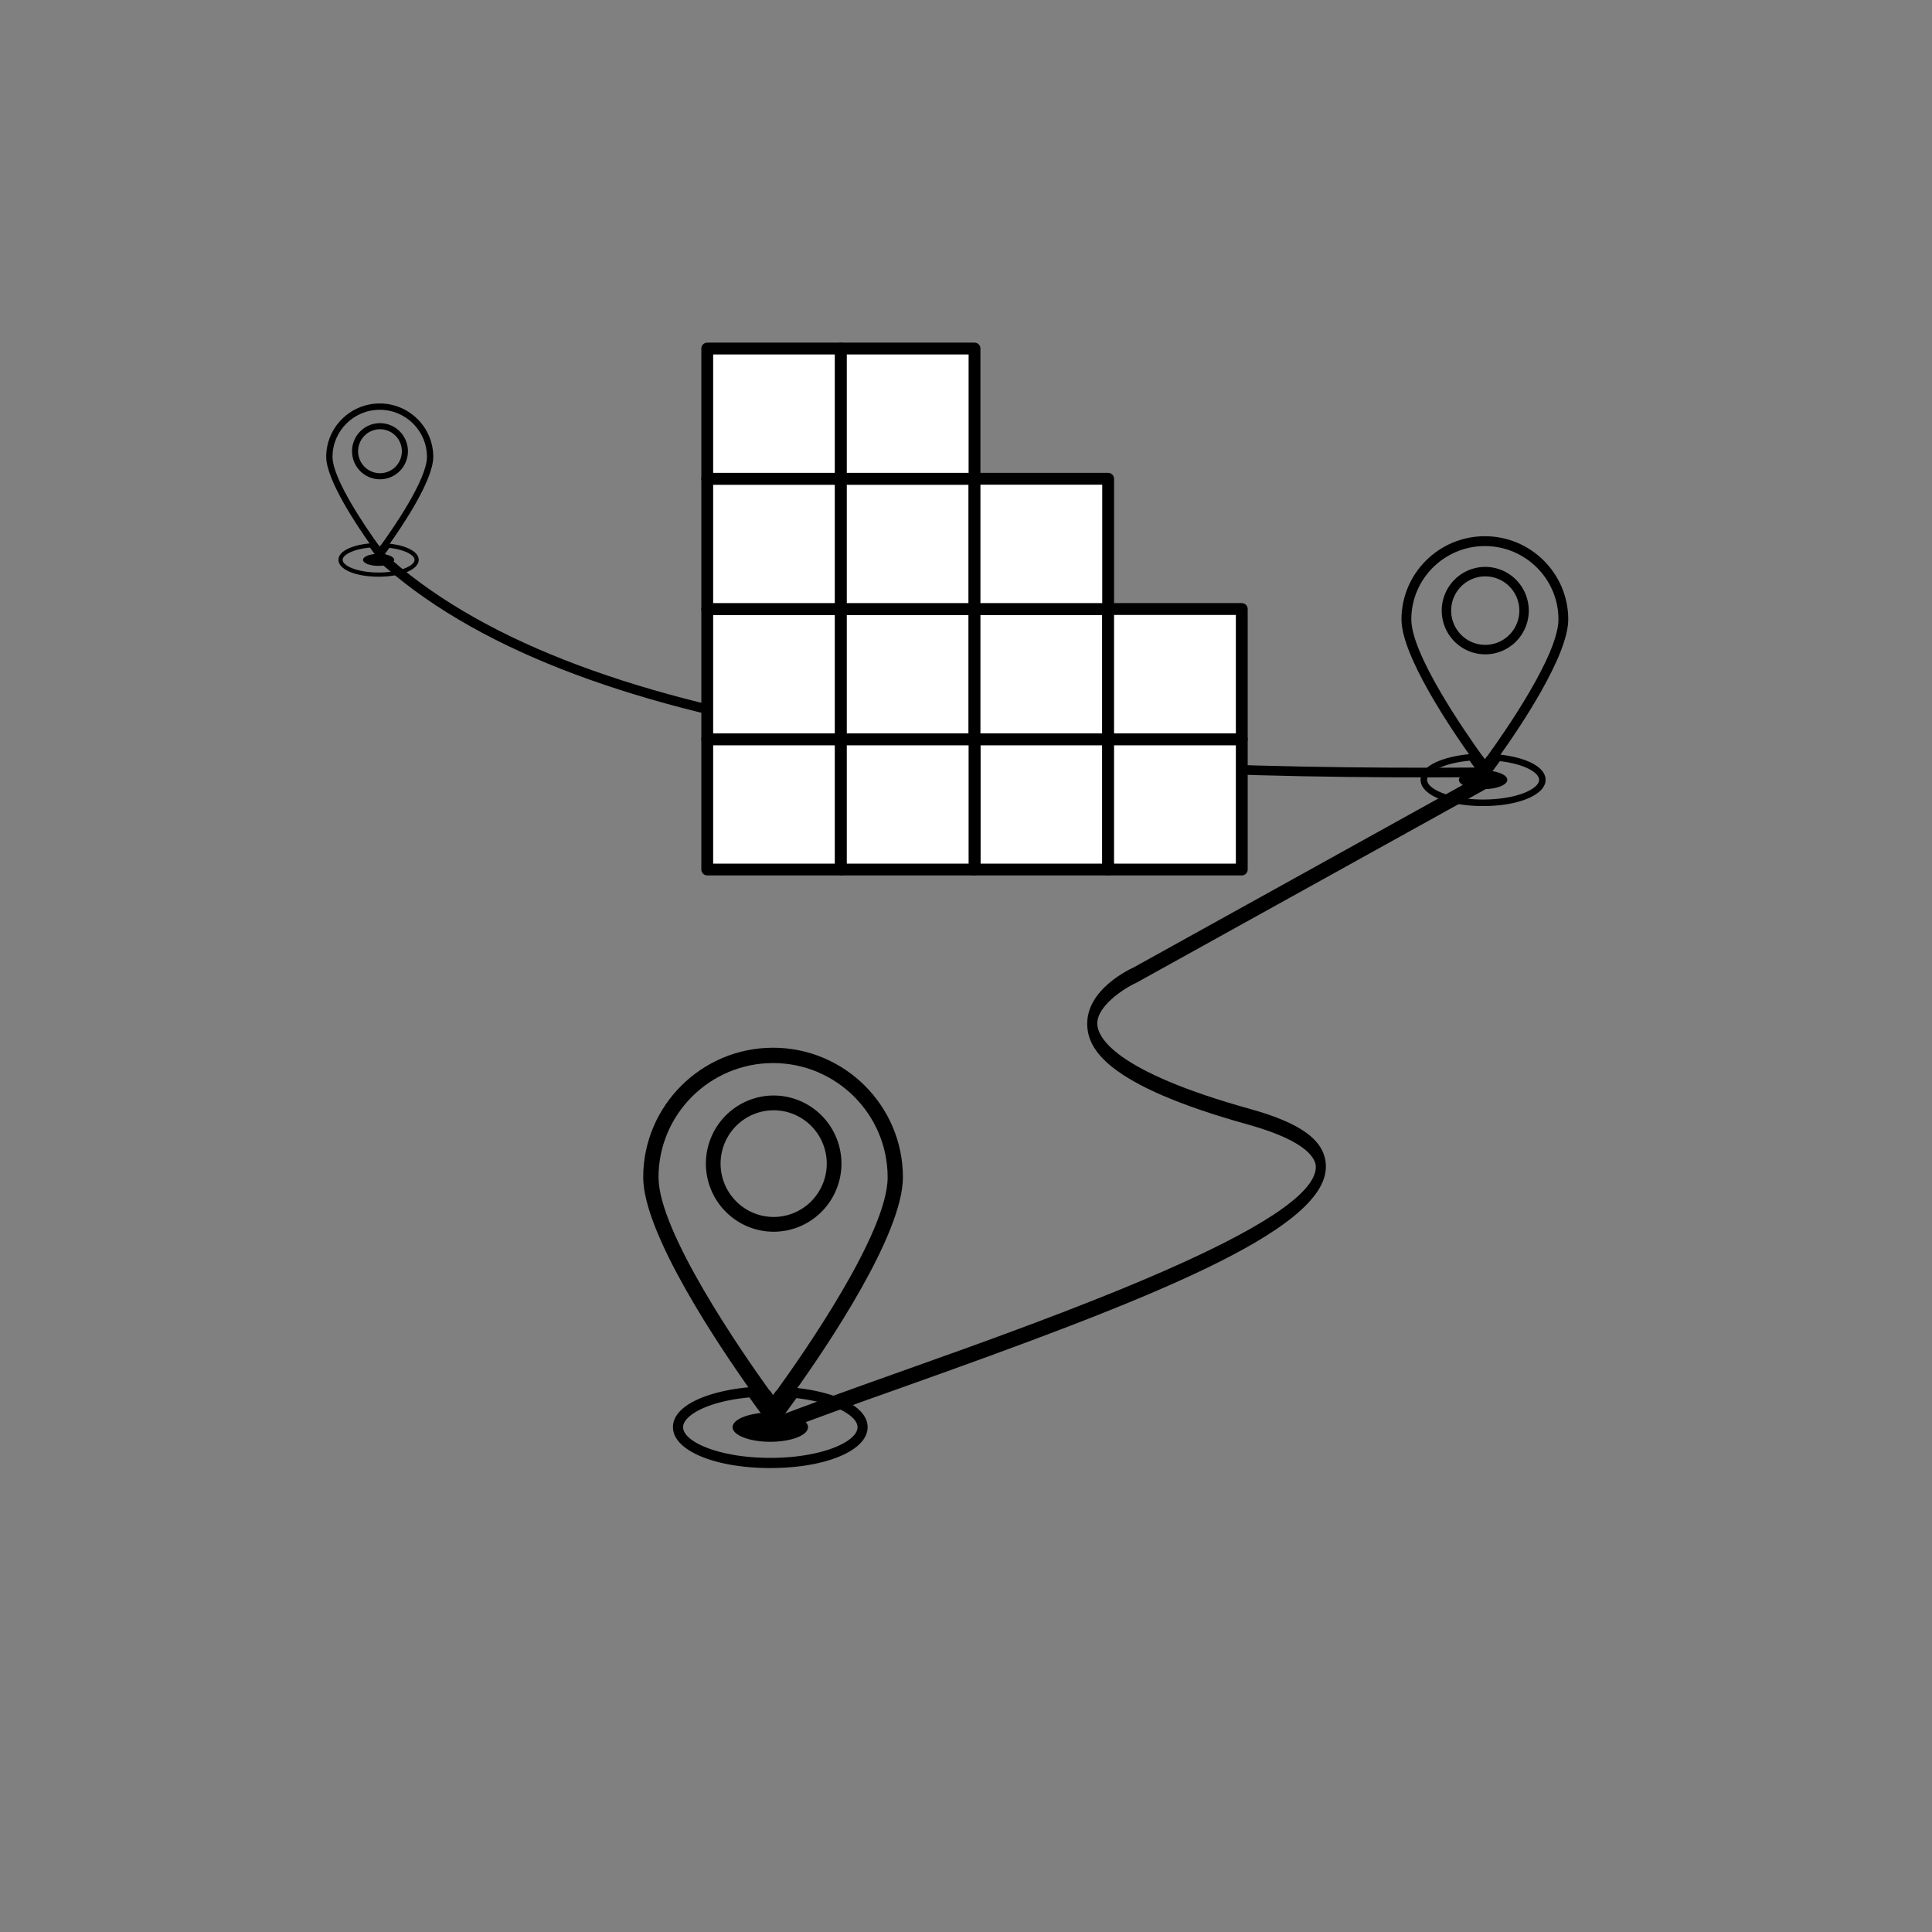 <?xml version="1.0" encoding="UTF-8" standalone="no"?>
<svg
   xmlns:dc="http://purl.org/dc/elements/1.1/"
   xmlns:cc="http://creativecommons.org/ns#"
   xmlns:rdf="http://www.w3.org/1999/02/22-rdf-syntax-ns#"
   xmlns:svg="http://www.w3.org/2000/svg"
   xmlns="http://www.w3.org/2000/svg"
   xmlns:sodipodi="http://sodipodi.sourceforge.net/DTD/sodipodi-0.dtd"
   xmlns:inkscape="http://www.inkscape.org/namespaces/inkscape"
   class="mapSelector"
   viewBox="0 0 100 100"
   version="1.1"
   id="svg232"
   sodipodi:docname="distance-table1.svg"
   inkscape:version="0.92.3 (2405546, 2018-03-11)">
  <rect x="0" y="0" width="100" height="100" fill="#808080" stroke="none"/>
  <sodipodi:namedview
     pagecolor="#ffffff"
     bordercolor="#666666"
     borderopacity="1"
     objecttolerance="10"
     gridtolerance="10"
     guidetolerance="10"
     inkscape:pageopacity="0"
     inkscape:pageshadow="2"
     inkscape:window-width="1600"
     inkscape:window-height="837"
     id="namedview234"
     showgrid="false"
     inkscape:zoom="7.6013979"
     inkscape:cx="45.896024"
     inkscape:cy="48.721721"
     inkscape:window-x="-8"
     inkscape:window-y="-8"
     inkscape:window-maximized="1"
     inkscape:current-layer="svg232"
     inkscape:snap-global="false" />
  <defs
     id="defs4">
    <inkscape:path-effect
       effect="spiro"
       id="path-effect916"
       is_visible="true" />
    <inkscape:path-effect
       effect="spiro"
       id="path-effect912"
       is_visible="true" />
    <style
       type="text/css"
       id="style2"><![CDATA[
     .country{stroke-width: 1px; stroke: #ffffff; fill: #00ff40;} .country.selected {fill: red;}
	 svg {background-color: white;}
    ]]></style>
  </defs>
  <g
     id="g4"
     transform="matrix(0.762,0,0,0.85,-64.35,-71.549)"
     style="fill:none;fill-opacity:1;fill-rule:nonzero;stroke-width:1.739;stroke-miterlimit:4;stroke-dasharray:none">
    <path
       style="fill:none;fill-opacity:1;fill-rule:nonzero;stroke-width:1.739;stroke-miterlimit:4;stroke-dasharray:none"
       inkscape:connector-curvature="0"
       d="M 126.433,147.129 A 4.654,4.654 0 0 0 121.784,151.778 4.655,4.655 0 0 0 126.433,156.427 4.654,4.654 0 0 0 131.082,151.778 4.655,4.655 0 0 0 126.433,147.129 Z"
       id="path2" />
  </g>
  <g
     id="g8"
     transform="matrix(0.762,0,0,0.85,-59.139,-72.705)">
    <path
       style="fill:none"
       inkscape:connector-curvature="0"
       d="M 126.382,143.012 C 120.849,143.012 116.348,147.479 116.348,152.969 116.348,157.175 122.072,165.882 125.092,170.184 A 23.894,23.894 0 0 1 127.648,170.225 C 130.663,165.953 136.415,157.246 136.415,152.969 136.415,147.479 131.915,143.012 126.382,143.012 Z M 126.433,157.715 A 5.943,5.943 0 0 1 120.496,151.778 5.943,5.943 0 0 1 126.433,145.841 5.943,5.943 0 0 1 132.37,151.778 5.944,5.944 0 0 1 126.433,157.715 Z"
       id="path6" />
  </g>
  <g
     id="g32"
     transform="matrix(0.673,0,0,0.676,-31.364,-62.727)">
    <circle
       style="fill:none"
       cx="160.833"
       cy="139.545"
       r="2.622"
       id="circle30" />
  </g>
  <g
     id="g36"
     transform="matrix(0.673,0,0,0.676,-31.364,-62.727)">
    <path
       style="fill:none"
       inkscape:connector-curvature="0"
       d="M 160.805,134.601 C 157.685,134.601 155.147,137.12 155.147,140.216 155.147,142.902 159.285,148.841 160.66,150.741 H 160.668 C 160.763,150.741 160.851,150.75 160.945,150.752 162.314,148.871 166.465,142.945 166.465,140.217 166.463,137.12 163.925,134.601 160.805,134.601 Z M 160.833,142.893 A 3.352,3.352 0 0 1 157.485,139.545 3.352,3.352 0 0 1 160.833,136.197 3.352,3.352 0 0 1 164.181,139.545 3.352,3.352 0 0 1 160.833,142.893 Z"
       id="path34" />
  </g>
  <g
     id="g40"
     transform="matrix(0.673,0,0,0.676,-31.364,-62.727)">
    <path
       inkscape:connector-curvature="0"
       d="M 155.146,140.217 C 155.146,137.121 157.684,134.602 160.804,134.602 163.924,134.602 166.462,137.121 166.462,140.217 166.462,142.946 162.311,148.871 160.942,150.752 161.25,150.759 161.548,150.778 161.836,150.807 163.463,148.546 167.216,143.023 167.216,140.216 167.216,136.706 164.34,133.848 160.803,133.848 157.267,133.848 154.39,136.706 154.39,140.216 154.39,142.975 158.117,148.489 159.752,150.776 160.045,150.753 160.348,150.741 160.658,150.741 159.284,148.842 155.146,142.903 155.146,140.217 Z"
       id="path38" />
  </g>
  <g
     id="g44"
     transform="matrix(0.673,0,0,0.676,-31.364,-62.727)">
    <path
       inkscape:connector-curvature="0"
       d="M 160.833,136.197 A 3.352,3.352 0 0 0 157.485,139.545 3.352,3.352 0 0 0 160.833,142.893 3.352,3.352 0 0 0 164.181,139.545 3.352,3.352 0 0 0 160.833,136.197 Z M 160.833,142.167 A 2.625,2.625 0 0 1 158.211,139.545 2.625,2.625 0 0 1 160.833,136.923 2.625,2.625 0 0 1 163.455,139.545 2.625,2.625 0 0 1 160.833,142.167 Z"
       id="path42" />
  </g>
  <path
     style="fill:none;fill-rule:evenodd;stroke:#000000;stroke-width:0.5;stroke-linecap:butt;stroke-linejoin:miter;stroke-opacity:1;stroke-miterlimit:4;stroke-dasharray:none"
     d="M 19.603,28.714 C 29.552,37.934 51.135,40.175 76.784,39.976 V 39.976 39.976"
     id="path931"
     inkscape:connector-curvature="0"
     sodipodi:nodetypes="cccc" />
  <g
     id="g48"
     transform="matrix(0.673,0,0,0.676,-31.364,-62.727)">
    <path
       inkscape:connector-curvature="0"
       d="M 160.667,154.509 C 157.926,154.509 155.859,153.646 155.859,152.5 155.859,151.349 157.805,150.68 159.734,150.527 L 159.875,150.515 159.957,150.63 C 160.368,151.205 160.652,151.585 160.702,151.651 A 0.13,0.13 0 0 0 160.904,151.653 C 160.956,151.587 161.232,151.219 161.634,150.661 L 161.719,150.544 161.863,150.559 C 164.056,150.785 165.473,151.547 165.473,152.5 165.474,153.646 163.407,154.509 160.667,154.509 Z M 159.634,151.037 C 157.581,151.225 156.36,151.921 156.36,152.5 156.36,153.214 158.13,154.009 160.668,154.009 163.206,154.009 164.975,153.214 164.975,152.5 164.975,151.971 163.918,151.3 161.956,151.072 161.595,151.571 161.35,151.896 161.304,151.957 161.071,152.266 160.537,152.265 160.304,151.953 160.258,151.894 160.004,151.556 159.634,151.037 Z"
       id="path46" />
  </g>
  <g
     id="g52"
     transform="matrix(0.673,0,0,0.676,-31.364,-62.727)">
    <path
       inkscape:connector-curvature="0"
       d="M 160.805,151.99 A 0.395,0.395 0 0 0 161.123,151.831 C 161.176,151.762 161.471,151.37 161.901,150.773 A 12.424,12.424 0 0 0 160.952,150.714 L 160.805,150.916 160.651,150.703 C 160.322,150.703 160.001,150.716 159.69,150.74 160.129,151.354 160.432,151.759 160.486,151.83 160.561,151.932 160.68,151.99 160.805,151.99 Z"
       id="path50" />
  </g>
  <g
     id="g56"
     transform="matrix(0.673,0,0,0.676,-31.364,-62.727)">
    <ellipse
       cx="160.667"
       cy="152.5"
       rx="1.864"
       ry="0.719"
       id="ellipse54" />
  </g>
  <g
     id="g60"
     transform="matrix(1.041,0.054,-0.048,1.65,-83.135,-219.839)">
    <path
       inkscape:connector-curvature="0"
       d="M 126.45,174.069 126.313,173.589 C 128.009,173.109 130.229,172.532 132.579,171.921 140.212,169.938 152.987,166.617 152.886,164.835 152.873,164.614 152.515,164.054 149.465,163.622 142.309,162.609 141.396,161.5 141.331,160.754 141.238,159.663 143.311,158.963 143.549,158.887 L 160.576,152.267 160.758,152.734 143.716,159.359 C 143.07,159.567 141.782,160.165 141.83,160.712 141.864,161.115 142.684,162.159 149.535,163.129 152.152,163.499 153.34,164.017 153.385,164.808 153.501,166.838 144.493,169.343 132.705,172.407 130.358,173.015 128.141,173.591 126.45,174.069 Z"
       id="path58" />
  </g>
  <path
     style="fill:#ffffff;fill-rule:evenodd;stroke:#010000;stroke-width:0.612;stroke-linecap:square;stroke-linejoin:round;stroke-miterlimit:4;stroke-dasharray:none;fill-opacity:1"
     d="M 36.607,38.265 H 43.524 V 45.006 H 36.607 Z"
     id="rect879"
     inkscape:connector-curvature="0" />
  <path
     style="fill:#ffffff;fill-rule:evenodd;stroke:#010000;stroke-width:0.612;stroke-linecap:square;stroke-linejoin:round;stroke-miterlimit:4;stroke-dasharray:none;fill-opacity:1"
     d="M 36.607,31.523 H 43.524 V 38.265 H 36.607 Z"
     id="rect879-3"
     inkscape:connector-curvature="0" />
  <path
     style="fill:#ffffff;fill-rule:evenodd;stroke:#010000;stroke-width:0.612;stroke-linecap:square;stroke-linejoin:round;stroke-miterlimit:4;stroke-dasharray:none;fill-opacity:1"
     d="M 50.441,38.265 H 57.357 V 45.006 H 50.441 Z"
     id="rect879-4"
     inkscape:connector-curvature="0" />
  <path
     style="fill:#ffffff;fill-rule:evenodd;stroke:#010000;stroke-width:0.612;stroke-linecap:square;stroke-linejoin:round;stroke-miterlimit:4;stroke-dasharray:none;fill-opacity:1"
     d="M 43.524,38.265 H 50.441 V 45.006 H 43.524 Z"
     id="rect879-30"
     inkscape:connector-curvature="0" />
  <path
     style="fill:#ffffff;fill-rule:evenodd;stroke:#010000;stroke-width:0.612;stroke-linecap:square;stroke-linejoin:round;stroke-miterlimit:4;stroke-dasharray:none;fill-opacity:1"
     d="M 43.524,31.523 H 50.441 V 38.265 H 43.524 Z"
     id="rect879-2"
     inkscape:connector-curvature="0" />
  <path
     style="fill:#ffffff;fill-rule:evenodd;stroke:#010000;stroke-width:0.612;stroke-linecap:square;stroke-linejoin:round;stroke-miterlimit:4;stroke-dasharray:none;fill-opacity:1"
     d="M 36.607,24.781 H 43.524 V 31.523 H 36.607 Z"
     id="rect879-3-7"
     inkscape:connector-curvature="0" />
  <path
     style="fill:#ffffff;fill-rule:evenodd;stroke:#010000;stroke-width:0.612;stroke-linecap:square;stroke-linejoin:round;stroke-miterlimit:4;stroke-dasharray:none;fill-opacity:1"
     d="M 43.524,24.781 H 50.441 V 31.523 H 43.524 Z"
     id="rect879-3-1"
     inkscape:connector-curvature="0" />
  <path
     style="fill:#ffffff;fill-rule:evenodd;stroke:#010000;stroke-width:0.612;stroke-linecap:square;stroke-linejoin:round;stroke-miterlimit:4;stroke-dasharray:none;fill-opacity:1"
     d="M 50.441,31.523 H 57.357 V 38.265 H 50.441 Z"
     id="rect879-3-1-5"
     inkscape:connector-curvature="0" />
  <path
     style="fill:#ffffff;fill-rule:evenodd;stroke:#010000;stroke-width:0.612;stroke-linecap:square;stroke-linejoin:round;stroke-miterlimit:4;stroke-dasharray:none;fill-opacity:1"
     d="M 57.357,38.265 H 64.274 V 45.006 H 57.357 Z"
     id="rect879-3-1-5-1"
     inkscape:connector-curvature="0" />
  <path
     style="fill:#ffffff;fill-rule:evenodd;stroke:#010000;stroke-width:0.612;stroke-linecap:square;stroke-linejoin:round;stroke-miterlimit:4;stroke-dasharray:none;fill-opacity:1"
     d="M 36.607,18.04 H 43.524 V 24.781 H 36.607 Z"
     id="rect879-3-7-6"
     inkscape:connector-curvature="0" />
  <path
     style="fill:#ffffff;fill-rule:evenodd;stroke:#010000;stroke-width:0.612;stroke-linecap:square;stroke-linejoin:round;stroke-miterlimit:4;stroke-dasharray:none;fill-opacity:1"
     d="M 43.524,18.04 H 50.441 V 24.781 H 43.524 Z"
     id="rect879-3-7-9"
     inkscape:connector-curvature="0" />
  <path
     style="fill:#ffffff;fill-rule:evenodd;stroke:#010000;stroke-width:0.612;stroke-linecap:square;stroke-linejoin:round;stroke-miterlimit:4;stroke-dasharray:none;fill-opacity:1"
     d="M 50.441,24.781 H 57.357 V 31.523 H 50.441 Z"
     id="rect879-3-7-2"
     inkscape:connector-curvature="0" />
  <path
     style="fill:#ffffff;fill-rule:evenodd;stroke:#010000;stroke-width:0.612;stroke-linecap:square;stroke-linejoin:round;stroke-miterlimit:4;stroke-dasharray:none;fill-opacity:1"
     d="M 57.357,31.523 H 64.274 V 38.265 H 57.357 Z"
     id="rect879-3-7-2-0"
     inkscape:connector-curvature="0" />
  <g
     id="g32-7"
     transform="matrix(0.432,0,0,0.434,-49.812,-37.207)">
    <circle
       style="fill:none"
       cx="160.833"
       cy="139.545"
       r="2.622"
       id="circle30-9" />
  </g>
  <g
     id="g36-8"
     transform="matrix(0.432,0,0,0.434,-49.812,-37.207)">
    <path
       style="fill:none"
       inkscape:connector-curvature="0"
       d="M 160.805,134.601 C 157.685,134.601 155.147,137.12 155.147,140.216 155.147,142.902 159.285,148.841 160.66,150.741 H 160.668 C 160.763,150.741 160.851,150.75 160.945,150.752 162.314,148.871 166.465,142.945 166.465,140.217 166.463,137.12 163.925,134.601 160.805,134.601 Z M 160.833,142.893 A 3.352,3.352 0 0 1 157.485,139.545 3.352,3.352 0 0 1 160.833,136.197 3.352,3.352 0 0 1 164.181,139.545 3.352,3.352 0 0 1 160.833,142.893 Z"
       id="path34-9" />
  </g>
  <g
     id="g40-1"
     transform="matrix(0.432,0,0,0.434,-49.812,-37.207)">
    <path
       inkscape:connector-curvature="0"
       d="M 155.146,140.217 C 155.146,137.121 157.684,134.602 160.804,134.602 163.924,134.602 166.462,137.121 166.462,140.217 166.462,142.946 162.311,148.871 160.942,150.752 161.25,150.759 161.548,150.778 161.836,150.807 163.463,148.546 167.216,143.023 167.216,140.216 167.216,136.706 164.34,133.848 160.803,133.848 157.267,133.848 154.39,136.706 154.39,140.216 154.39,142.975 158.117,148.489 159.752,150.776 160.045,150.753 160.348,150.741 160.658,150.741 159.284,148.842 155.146,142.903 155.146,140.217 Z"
       id="path38-1" />
  </g>
  <g
     id="g44-6"
     transform="matrix(0.432,0,0,0.434,-49.812,-37.207)">
    <path
       inkscape:connector-curvature="0"
       d="M 160.833,136.197 A 3.352,3.352 0 0 0 157.485,139.545 3.352,3.352 0 0 0 160.833,142.893 3.352,3.352 0 0 0 164.181,139.545 3.352,3.352 0 0 0 160.833,136.197 Z M 160.833,142.167 A 2.625,2.625 0 0 1 158.211,139.545 2.625,2.625 0 0 1 160.833,136.923 2.625,2.625 0 0 1 163.455,139.545 2.625,2.625 0 0 1 160.833,142.167 Z"
       id="path42-0" />
  </g>
  <g
     id="g48-6"
     transform="matrix(0.432,0,0,0.434,-49.812,-37.207)">
    <path
       inkscape:connector-curvature="0"
       d="M 160.667,154.509 C 157.926,154.509 155.859,153.646 155.859,152.5 155.859,151.349 157.805,150.68 159.734,150.527 L 159.875,150.515 159.957,150.63 C 160.368,151.205 160.652,151.585 160.702,151.651 A 0.13,0.13 0 0 0 160.904,151.653 C 160.956,151.587 161.232,151.219 161.634,150.661 L 161.719,150.544 161.863,150.559 C 164.056,150.785 165.473,151.547 165.473,152.5 165.474,153.646 163.407,154.509 160.667,154.509 Z M 159.634,151.037 C 157.581,151.225 156.36,151.921 156.36,152.5 156.36,153.214 158.13,154.009 160.668,154.009 163.206,154.009 164.975,153.214 164.975,152.5 164.975,151.971 163.918,151.3 161.956,151.072 161.595,151.571 161.35,151.896 161.304,151.957 161.071,152.266 160.537,152.265 160.304,151.953 160.258,151.894 160.004,151.556 159.634,151.037 Z"
       id="path46-0" />
  </g>
  <g
     id="g52-2"
     transform="matrix(0.432,0,0,0.434,-49.812,-37.207)">
    <path
       inkscape:connector-curvature="0"
       d="M 160.805,151.99 A 0.395,0.395 0 0 0 161.123,151.831 C 161.176,151.762 161.471,151.37 161.901,150.773 A 12.424,12.424 0 0 0 160.952,150.714 L 160.805,150.916 160.651,150.703 C 160.322,150.703 160.001,150.716 159.69,150.74 160.129,151.354 160.432,151.759 160.486,151.83 160.561,151.932 160.68,151.99 160.805,151.99 Z"
       id="path50-7" />
  </g>
  <g
     id="g56-0"
     transform="matrix(0.432,0,0,0.434,-49.812,-37.207)">
    <ellipse
       cx="160.667"
       cy="152.5"
       rx="1.864"
       ry="0.719"
       id="ellipse54-7" />
  </g>
  <g
     id="g32-7-5"
     transform="matrix(1.149,0,0,1.155,-149.659,-100.167)"
     style="fill:none;fill-opacity:1;fill-rule:nonzero;stroke-width:1.215;stroke-miterlimit:4;stroke-dasharray:none">
    <circle
       style="fill:none;fill-opacity:1;fill-rule:nonzero;stroke-width:1.215;stroke-miterlimit:4;stroke-dasharray:none"
       cx="160.833"
       cy="139.545"
       r="2.622"
       id="circle30-9-4" />
  </g>
  <g
     id="g36-8-8"
     transform="matrix(1.149,0,0,1.155,-149.659,-100.167)"
     style="fill:none;fill-opacity:1;fill-rule:nonzero;stroke-width:1.215;stroke-miterlimit:4;stroke-dasharray:none">
    <path
       style="fill:none;fill-opacity:1;fill-rule:nonzero;stroke-width:1.215;stroke-miterlimit:4;stroke-dasharray:none"
       inkscape:connector-curvature="0"
       d="M 160.805,134.601 C 157.685,134.601 155.147,137.12 155.147,140.216 155.147,142.902 159.285,148.841 160.66,150.741 H 160.668 C 160.763,150.741 160.851,150.75 160.945,150.752 162.314,148.871 166.465,142.945 166.465,140.217 166.463,137.12 163.925,134.601 160.805,134.601 Z M 160.833,142.893 A 3.352,3.352 0 0 1 157.485,139.545 3.352,3.352 0 0 1 160.833,136.197 3.352,3.352 0 0 1 164.181,139.545 3.352,3.352 0 0 1 160.833,142.893 Z"
       id="path34-9-7" />
  </g>
  <g
     id="g40-1-2"
     transform="matrix(1.149,0,0,1.155,-149.659,-100.167)"
     style="fill:none;fill-opacity:1;fill-rule:nonzero;stroke-width:1.215;stroke-miterlimit:4;stroke-dasharray:none">
    <path
       inkscape:connector-curvature="0"
       d="M 155.146,140.217 C 155.146,137.121 157.684,134.602 160.804,134.602 163.924,134.602 166.462,137.121 166.462,140.217 166.462,142.946 162.311,148.871 160.942,150.752 161.25,150.759 161.548,150.778 161.836,150.807 163.463,148.546 167.216,143.023 167.216,140.216 167.216,136.706 164.34,133.848 160.803,133.848 157.267,133.848 154.39,136.706 154.39,140.216 154.39,142.975 158.117,148.489 159.752,150.776 160.045,150.753 160.348,150.741 160.658,150.741 159.284,148.842 155.146,142.903 155.146,140.217 Z"
       id="path38-1-3"
       style="fill:none;fill-opacity:1;fill-rule:nonzero;stroke-width:1.215;stroke-miterlimit:4;stroke-dasharray:none" />
  </g>
  <g
     id="g44-6-8"
     transform="matrix(1.149,0,0,1.155,-149.659,-100.167)"
     style="fill:none;fill-opacity:1;fill-rule:nonzero;stroke-width:1.215;stroke-miterlimit:4;stroke-dasharray:none">
    <path
       inkscape:connector-curvature="0"
       d="M 160.833,136.197 A 3.352,3.352 0 0 0 157.485,139.545 3.352,3.352 0 0 0 160.833,142.893 3.352,3.352 0 0 0 164.181,139.545 3.352,3.352 0 0 0 160.833,136.197 Z M 160.833,142.167 A 2.625,2.625 0 0 1 158.211,139.545 2.625,2.625 0 0 1 160.833,136.923 2.625,2.625 0 0 1 163.455,139.545 2.625,2.625 0 0 1 160.833,142.167 Z"
       id="path42-0-7"
       style="fill:none;fill-opacity:1;fill-rule:nonzero;stroke-width:1.215;stroke-miterlimit:4;stroke-dasharray:none" />
  </g>
  <g
     id="g48-6-9"
     transform="matrix(1.149,0,0,1.155,-149.659,-100.167)"
     style="fill:none;fill-opacity:1;fill-rule:nonzero;stroke-width:1.215;stroke-miterlimit:4;stroke-dasharray:none">
    <path
       inkscape:connector-curvature="0"
       d="M 160.667,154.509 C 157.926,154.509 155.859,153.646 155.859,152.5 155.859,151.349 157.805,150.68 159.734,150.527 L 159.875,150.515 159.957,150.63 C 160.368,151.205 160.652,151.585 160.702,151.651 A 0.13,0.13 0 0 0 160.904,151.653 C 160.956,151.587 161.232,151.219 161.634,150.661 L 161.719,150.544 161.863,150.559 C 164.056,150.785 165.473,151.547 165.473,152.5 165.474,153.646 163.407,154.509 160.667,154.509 Z M 159.634,151.037 C 157.581,151.225 156.36,151.921 156.36,152.5 156.36,153.214 158.13,154.009 160.668,154.009 163.206,154.009 164.975,153.214 164.975,152.5 164.975,151.971 163.918,151.3 161.956,151.072 161.595,151.571 161.35,151.896 161.304,151.957 161.071,152.266 160.537,152.265 160.304,151.953 160.258,151.894 160.004,151.556 159.634,151.037 Z"
       id="path46-0-5"
       style="fill:none;fill-opacity:1;fill-rule:nonzero;stroke-width:1.215;stroke-miterlimit:4;stroke-dasharray:none" />
  </g>
  <g
     id="g52-2-1"
     transform="matrix(1.149,0,0,1.155,-149.659,-100.167)"
     style="fill:none;fill-opacity:1;fill-rule:nonzero;stroke-width:1.215;stroke-miterlimit:4;stroke-dasharray:none">
    <path
       inkscape:connector-curvature="0"
       d="M 160.805,151.99 A 0.395,0.395 0 0 0 161.123,151.831 C 161.176,151.762 161.471,151.37 161.901,150.773 A 12.424,12.424 0 0 0 160.952,150.714 L 160.805,150.916 160.651,150.703 C 160.322,150.703 160.001,150.716 159.69,150.74 160.129,151.354 160.432,151.759 160.486,151.83 160.561,151.932 160.68,151.99 160.805,151.99 Z"
       id="path50-7-0"
       style="fill:none;fill-opacity:1;fill-rule:nonzero;stroke-width:1.215;stroke-miterlimit:4;stroke-dasharray:none" />
  </g>
  <g
     id="g56-0-8"
     transform="matrix(1.149,0,0,1.155,-149.659,-100.167)"
     style="fill:none;fill-opacity:1;fill-rule:nonzero;stroke-width:1.215;stroke-miterlimit:4;stroke-dasharray:none">
    <ellipse
       cx="160.667"
       cy="152.5"
       rx="1.864"
       ry="0.719"
       id="ellipse54-7-8"
       style="fill:none;fill-opacity:1;fill-rule:nonzero;stroke-width:1.215;stroke-miterlimit:4;stroke-dasharray:none" />
  </g>
  <g
     id="g32-7-9"
     transform="matrix(1.048,0,0,1.053,-128.508,-86.712)">
    <circle
       style="fill:none"
       cx="160.833"
       cy="139.545"
       r="2.622"
       id="circle30-9-6" />
  </g>
  <g
     id="g36-8-2"
     transform="matrix(1.048,0,0,1.053,-128.508,-86.712)">
    <path
       style="fill:none"
       inkscape:connector-curvature="0"
       d="M 160.805,134.601 C 157.685,134.601 155.147,137.12 155.147,140.216 155.147,142.902 159.285,148.841 160.66,150.741 H 160.668 C 160.763,150.741 160.851,150.75 160.945,150.752 162.314,148.871 166.465,142.945 166.465,140.217 166.463,137.12 163.925,134.601 160.805,134.601 Z M 160.833,142.893 A 3.352,3.352 0 0 1 157.485,139.545 3.352,3.352 0 0 1 160.833,136.197 3.352,3.352 0 0 1 164.181,139.545 3.352,3.352 0 0 1 160.833,142.893 Z"
       id="path34-9-9" />
  </g>
  <g
     id="g40-1-4"
     transform="matrix(1.048,0,0,1.053,-128.508,-86.712)">
    <path
       inkscape:connector-curvature="0"
       d="M 155.146,140.217 C 155.146,137.121 157.684,134.602 160.804,134.602 163.924,134.602 166.462,137.121 166.462,140.217 166.462,142.946 162.311,148.871 160.942,150.752 161.25,150.759 161.548,150.778 161.836,150.807 163.463,148.546 167.216,143.023 167.216,140.216 167.216,136.706 164.34,133.848 160.803,133.848 157.267,133.848 154.39,136.706 154.39,140.216 154.39,142.975 158.117,148.489 159.752,150.776 160.045,150.753 160.348,150.741 160.658,150.741 159.284,148.842 155.146,142.903 155.146,140.217 Z"
       id="path38-1-6" />
  </g>
  <g
     id="g44-6-2"
     transform="matrix(1.048,0,0,1.053,-128.508,-86.712)">
    <path
       inkscape:connector-curvature="0"
       d="M 160.833,136.197 A 3.352,3.352 0 0 0 157.485,139.545 3.352,3.352 0 0 0 160.833,142.893 3.352,3.352 0 0 0 164.181,139.545 3.352,3.352 0 0 0 160.833,136.197 Z M 160.833,142.167 A 2.625,2.625 0 0 1 158.211,139.545 2.625,2.625 0 0 1 160.833,136.923 2.625,2.625 0 0 1 163.455,139.545 2.625,2.625 0 0 1 160.833,142.167 Z"
       id="path42-0-2" />
  </g>
  <g
     id="g48-6-1"
     transform="matrix(1.048,0,0,1.053,-128.508,-86.712)">
    <path
       inkscape:connector-curvature="0"
       d="M 160.667,154.509 C 157.926,154.509 155.859,153.646 155.859,152.5 155.859,151.349 157.805,150.68 159.734,150.527 L 159.875,150.515 159.957,150.63 C 160.368,151.205 160.652,151.585 160.702,151.651 A 0.13,0.13 0 0 0 160.904,151.653 C 160.956,151.587 161.232,151.219 161.634,150.661 L 161.719,150.544 161.863,150.559 C 164.056,150.785 165.473,151.547 165.473,152.5 165.474,153.646 163.407,154.509 160.667,154.509 Z M 159.634,151.037 C 157.581,151.225 156.36,151.921 156.36,152.5 156.36,153.214 158.13,154.009 160.668,154.009 163.206,154.009 164.975,153.214 164.975,152.5 164.975,151.971 163.918,151.3 161.956,151.072 161.595,151.571 161.35,151.896 161.304,151.957 161.071,152.266 160.537,152.265 160.304,151.953 160.258,151.894 160.004,151.556 159.634,151.037 Z"
       id="path46-0-3" />
  </g>
  <g
     id="g52-2-5"
     transform="matrix(1.048,0,0,1.053,-128.508,-86.712)">
    <path
       inkscape:connector-curvature="0"
       d="M 160.805,151.99 A 0.395,0.395 0 0 0 161.123,151.831 C 161.176,151.762 161.471,151.37 161.901,150.773 A 12.424,12.424 0 0 0 160.952,150.714 L 160.805,150.916 160.651,150.703 C 160.322,150.703 160.001,150.716 159.69,150.74 160.129,151.354 160.432,151.759 160.486,151.83 160.561,151.932 160.68,151.99 160.805,151.99 Z"
       id="path50-7-9" />
  </g>
  <g
     id="g56-0-4"
     transform="matrix(1.048,0,0,1.053,-128.508,-86.712)">
    <ellipse
       cx="160.667"
       cy="152.5"
       rx="1.864"
       ry="0.719"
       id="ellipse54-7-4" />
  </g>
</svg>
